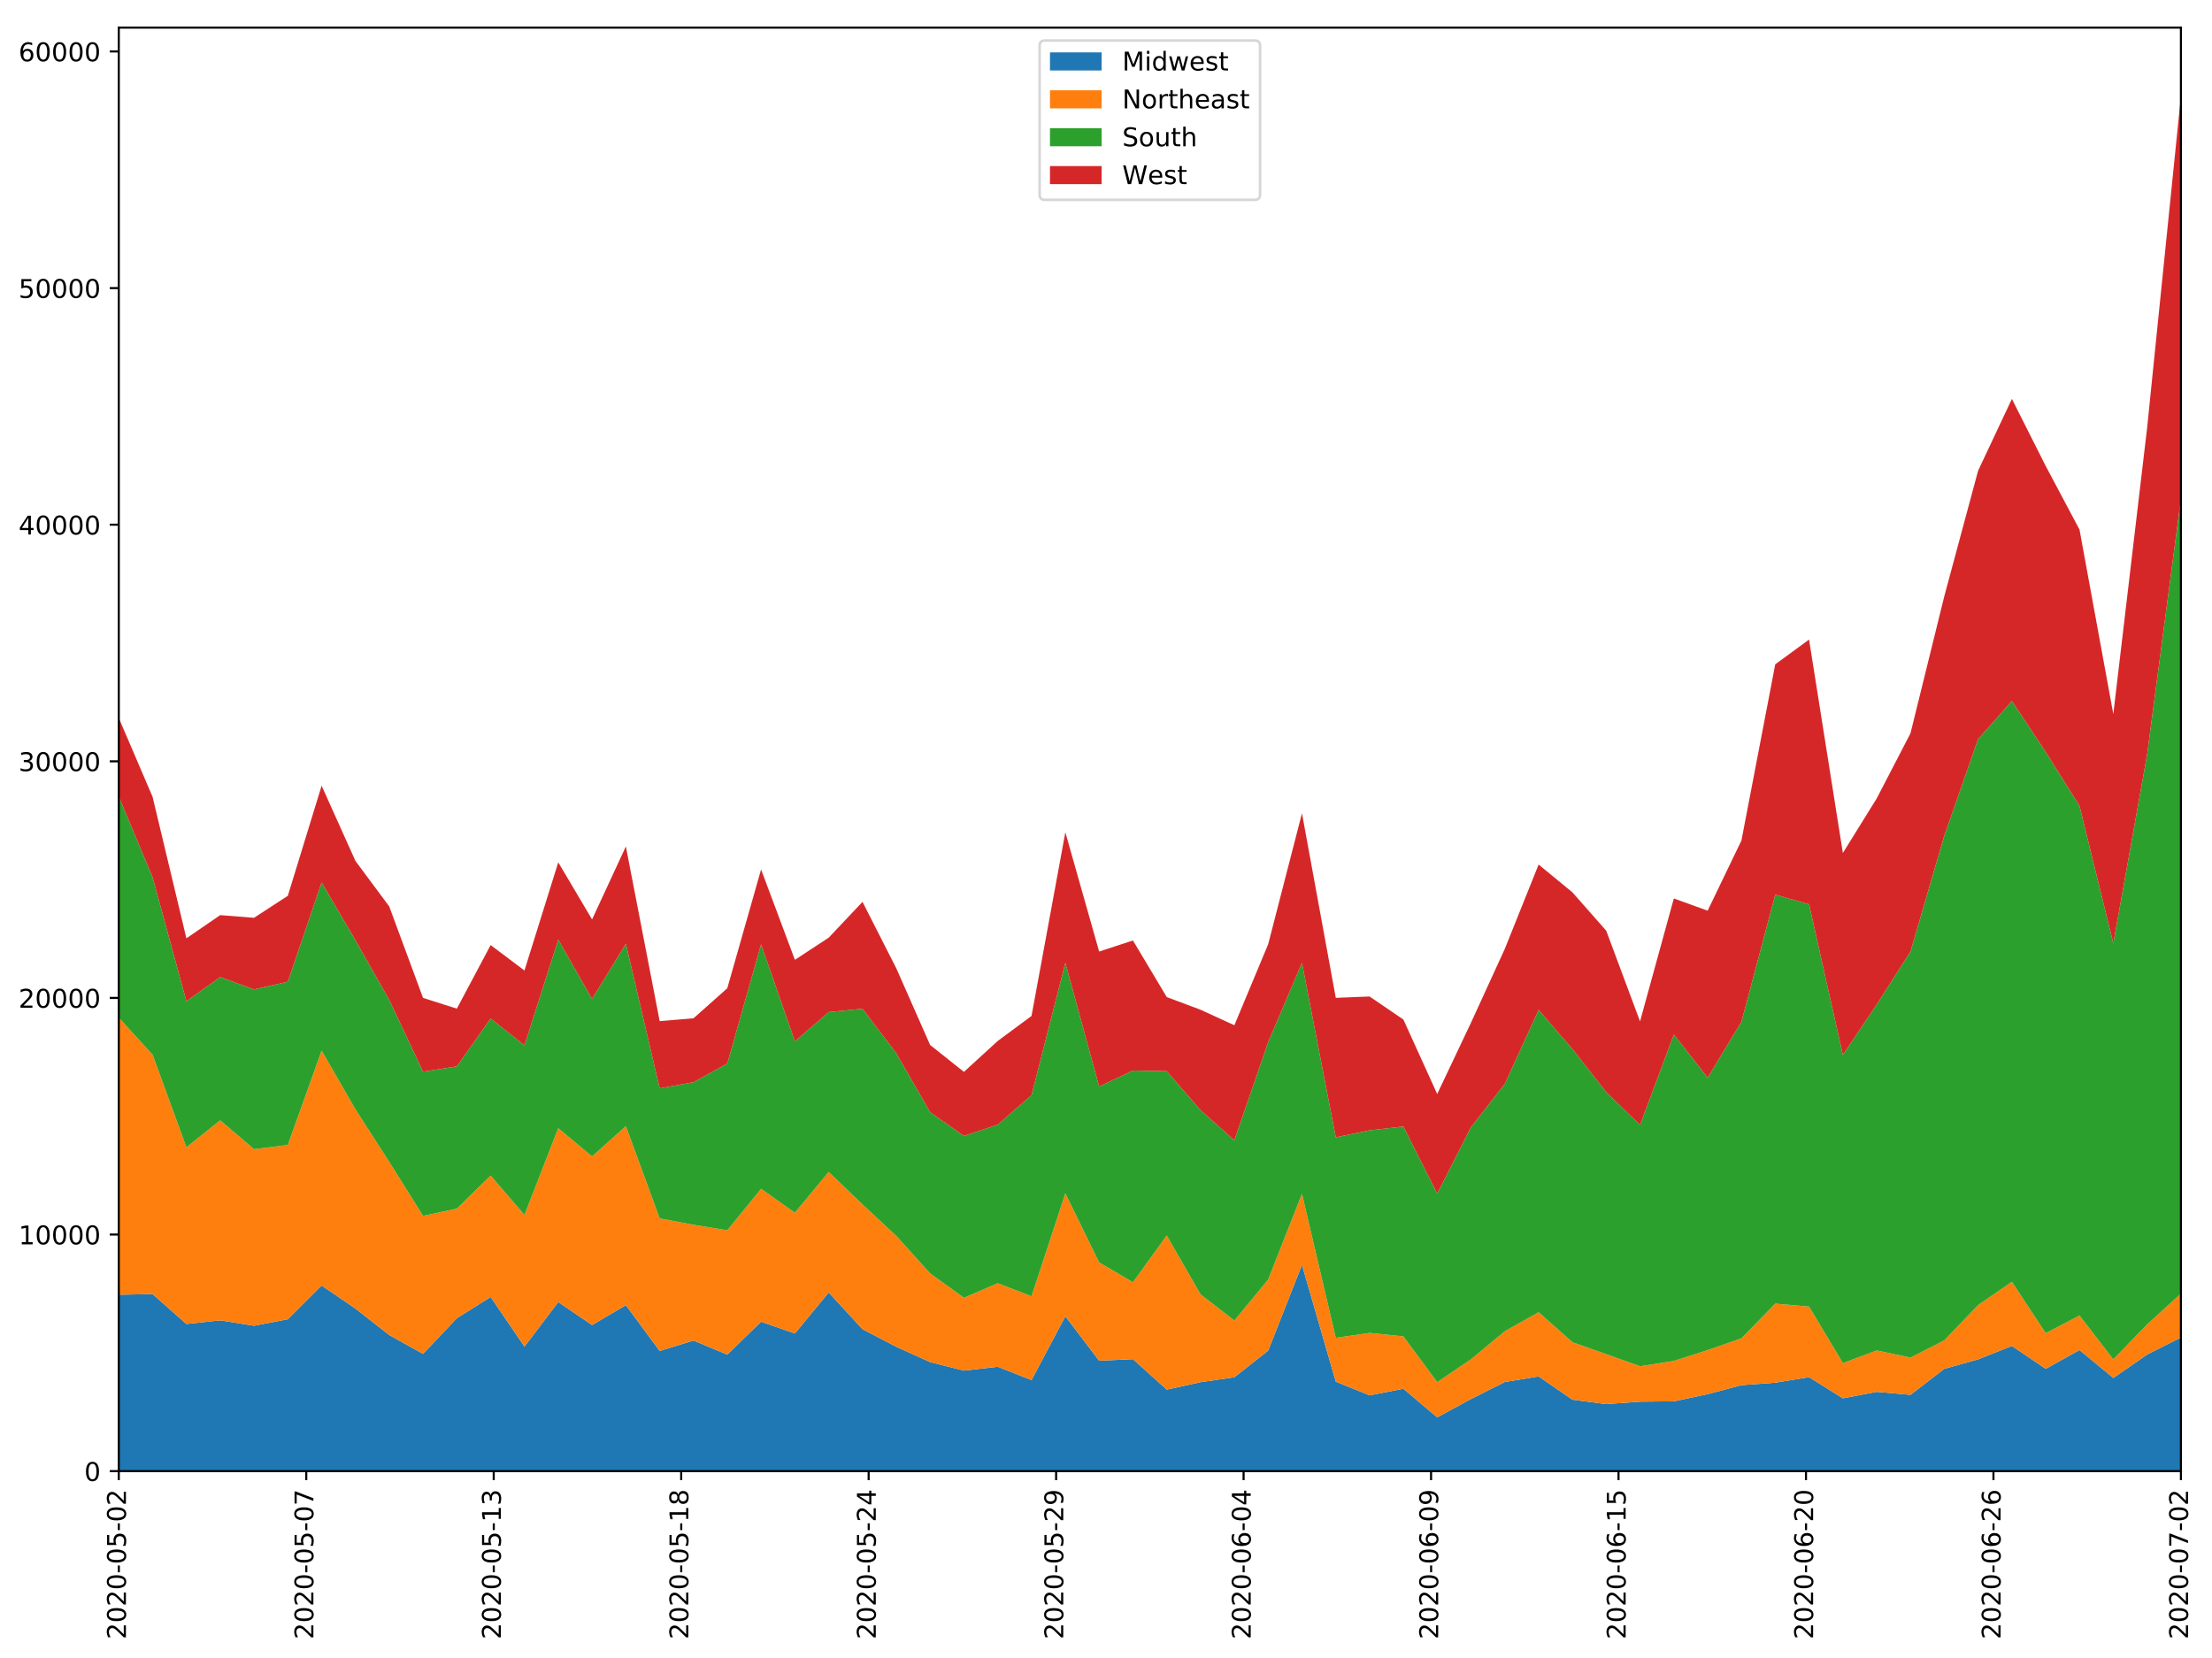 <?xml version="1.0" encoding="utf-8" standalone="no"?>
<!DOCTYPE svg PUBLIC "-//W3C//DTD SVG 1.1//EN"
  "http://www.w3.org/Graphics/SVG/1.1/DTD/svg11.dtd">
<!-- Created with matplotlib (http://matplotlib.org/) -->
<svg height="642.206pt" version="1.1" viewBox="0 0 856.822 642.206" width="856.822pt" xmlns="http://www.w3.org/2000/svg" xmlns:xlink="http://www.w3.org/1999/xlink">
 <defs>
  <style type="text/css">
*{stroke-linecap:butt;stroke-linejoin:round;}
  </style>
 </defs>
 <g id="figure_1">
  <g id="patch_1">
   <path d="M 0 642.206 
L 856.822 642.206 
L 856.822 0 
L 0 0 
z
" style="fill:#ffffff;"/>
  </g>
  <g id="axes_1">
   <g id="patch_2">
    <path d="M 46.013 569.89 
L 844.783 569.89 
L 844.783 10.7 
L 46.013 10.7 
z
" style="fill:#ffffff;"/>
   </g>
   <g id="PolyCollection_1">
    <path clip-path="url(#pf407823d51)" d="M 46.013 501.545 
L 46.013 569.89 
L 59.107 569.89 
L 72.202 569.89 
L 85.296 569.89 
L 98.391 569.89 
L 111.485 569.89 
L 124.58 569.89 
L 137.675 569.89 
L 150.769 569.89 
L 163.864 569.89 
L 176.958 569.89 
L 190.053 569.89 
L 203.148 569.89 
L 216.242 569.89 
L 229.337 569.89 
L 242.431 569.89 
L 255.526 569.89 
L 268.621 569.89 
L 281.715 569.89 
L 294.81 569.89 
L 307.904 569.89 
L 320.999 569.89 
L 334.093 569.89 
L 347.188 569.89 
L 360.283 569.89 
L 373.377 569.89 
L 386.472 569.89 
L 399.566 569.89 
L 412.661 569.89 
L 425.756 569.89 
L 438.85 569.89 
L 451.945 569.89 
L 465.039 569.89 
L 478.134 569.89 
L 491.229 569.89 
L 504.323 569.89 
L 517.418 569.89 
L 530.512 569.89 
L 543.607 569.89 
L 556.702 569.89 
L 569.796 569.89 
L 582.891 569.89 
L 595.985 569.89 
L 609.08 569.89 
L 622.174 569.89 
L 635.269 569.89 
L 648.364 569.89 
L 661.458 569.89 
L 674.553 569.89 
L 687.647 569.89 
L 700.742 569.89 
L 713.837 569.89 
L 726.931 569.89 
L 740.026 569.89 
L 753.12 569.89 
L 766.215 569.89 
L 779.31 569.89 
L 792.404 569.89 
L 805.499 569.89 
L 818.593 569.89 
L 831.688 569.89 
L 844.783 569.89 
L 844.783 518.111 
L 844.783 518.111 
L 831.688 524.727 
L 818.593 533.799 
L 805.499 522.969 
L 792.404 530.245 
L 779.31 521.385 
L 766.215 526.579 
L 753.12 530.259 
L 740.026 540.325 
L 726.931 539.174 
L 713.837 541.678 
L 700.742 533.479 
L 687.647 535.621 
L 674.553 536.576 
L 661.458 540.066 
L 648.364 542.847 
L 635.269 542.966 
L 622.174 543.913 
L 609.08 542.206 
L 595.985 533.197 
L 582.891 535.354 
L 569.796 541.933 
L 556.702 549.053 
L 543.607 537.976 
L 530.512 540.526 
L 517.418 535.212 
L 504.323 489.961 
L 491.229 523.198 
L 478.134 533.515 
L 465.039 535.426 
L 451.945 538.306 
L 438.85 526.497 
L 425.756 527.123 
L 412.661 509.894 
L 399.566 534.605 
L 386.472 529.442 
L 373.377 530.948 
L 360.283 527.648 
L 347.188 521.716 
L 334.093 514.904 
L 320.999 500.679 
L 307.904 516.565 
L 294.81 512 
L 281.715 524.742 
L 268.621 519.286 
L 255.526 523.327 
L 242.431 505.582 
L 229.337 513.29 
L 216.242 504.399 
L 203.148 521.645 
L 190.053 502.416 
L 176.958 510.643 
L 163.864 524.464 
L 150.769 517.154 
L 137.675 506.916 
L 124.58 497.987 
L 111.485 511.043 
L 98.391 513.56 
L 85.296 511.466 
L 72.202 512.892 
L 59.107 501.307 
L 46.013 501.545 
z
" style="fill:#1f77b4;"/>
   </g>
   <g id="PolyCollection_2">
    <path clip-path="url(#pf407823d51)" d="M 46.013 394.221 
L 46.013 501.545 
L 59.107 501.307 
L 72.202 512.892 
L 85.296 511.466 
L 98.391 513.56 
L 111.485 511.043 
L 124.58 497.987 
L 137.675 506.916 
L 150.769 517.154 
L 163.864 524.464 
L 176.958 510.643 
L 190.053 502.416 
L 203.148 521.645 
L 216.242 504.399 
L 229.337 513.29 
L 242.431 505.582 
L 255.526 523.327 
L 268.621 519.286 
L 281.715 524.742 
L 294.81 512 
L 307.904 516.565 
L 320.999 500.679 
L 334.093 514.904 
L 347.188 521.716 
L 360.283 527.648 
L 373.377 530.948 
L 386.472 529.442 
L 399.566 534.605 
L 412.661 509.894 
L 425.756 527.123 
L 438.85 526.497 
L 451.945 538.306 
L 465.039 535.426 
L 478.134 533.515 
L 491.229 523.198 
L 504.323 489.961 
L 517.418 535.212 
L 530.512 540.526 
L 543.607 537.976 
L 556.702 549.053 
L 569.796 541.933 
L 582.891 535.354 
L 595.985 533.197 
L 609.08 542.206 
L 622.174 543.913 
L 635.269 542.966 
L 648.364 542.847 
L 661.458 540.066 
L 674.553 536.576 
L 687.647 535.621 
L 700.742 533.479 
L 713.837 541.678 
L 726.931 539.174 
L 740.026 540.325 
L 753.12 530.259 
L 766.215 526.579 
L 779.31 521.385 
L 792.404 530.245 
L 805.499 522.969 
L 818.593 533.799 
L 831.688 524.727 
L 844.783 518.111 
L 844.783 501.122 
L 844.783 501.122 
L 831.688 513.047 
L 818.593 526.586 
L 805.499 509.595 
L 792.404 516.446 
L 779.31 496.529 
L 766.215 505.57 
L 753.12 519.228 
L 740.026 525.898 
L 726.931 523.132 
L 713.837 528.024 
L 700.742 506.146 
L 687.647 505.004 
L 674.553 518.437 
L 661.458 522.991 
L 648.364 527.202 
L 635.269 529.25 
L 622.174 524.582 
L 609.08 519.946 
L 595.985 508.326 
L 582.891 515.684 
L 569.796 526.565 
L 556.702 535.398 
L 543.607 517.694 
L 530.512 516.342 
L 517.418 518.245 
L 504.323 462.453 
L 491.229 495.665 
L 478.134 511.548 
L 465.039 501.407 
L 451.945 478.601 
L 438.85 496.713 
L 425.756 489.046 
L 412.661 462.285 
L 399.566 502.14 
L 386.472 497.103 
L 373.377 502.73 
L 360.283 493.28 
L 347.188 478.775 
L 334.093 466.573 
L 320.999 453.979 
L 307.904 469.776 
L 294.81 460.524 
L 281.715 476.59 
L 268.621 474.453 
L 255.526 471.982 
L 242.431 436.243 
L 229.337 447.972 
L 216.242 437.052 
L 203.148 470.629 
L 190.053 455.401 
L 176.958 468.198 
L 163.864 471.004 
L 150.769 450.083 
L 137.675 429.724 
L 124.58 406.987 
L 111.485 443.536 
L 98.391 445.164 
L 85.296 433.988 
L 72.202 444.441 
L 59.107 408.583 
L 46.013 394.221 
z
" style="fill:#ff7f0e;"/>
   </g>
   <g id="PolyCollection_3">
    <path clip-path="url(#pf407823d51)" d="M 46.013 308.582 
L 46.013 394.221 
L 59.107 408.583 
L 72.202 444.441 
L 85.296 433.988 
L 98.391 445.164 
L 111.485 443.536 
L 124.58 406.987 
L 137.675 429.724 
L 150.769 450.083 
L 163.864 471.004 
L 176.958 468.198 
L 190.053 455.401 
L 203.148 470.629 
L 216.242 437.052 
L 229.337 447.972 
L 242.431 436.243 
L 255.526 471.982 
L 268.621 474.453 
L 281.715 476.59 
L 294.81 460.524 
L 307.904 469.776 
L 320.999 453.979 
L 334.093 466.573 
L 347.188 478.775 
L 360.283 493.28 
L 373.377 502.73 
L 386.472 497.103 
L 399.566 502.14 
L 412.661 462.285 
L 425.756 489.046 
L 438.85 496.713 
L 451.945 478.601 
L 465.039 501.407 
L 478.134 511.548 
L 491.229 495.665 
L 504.323 462.453 
L 517.418 518.245 
L 530.512 516.342 
L 543.607 517.694 
L 556.702 535.398 
L 569.796 526.565 
L 582.891 515.684 
L 595.985 508.326 
L 609.08 519.946 
L 622.174 524.582 
L 635.269 529.25 
L 648.364 527.202 
L 661.458 522.991 
L 674.553 518.437 
L 687.647 505.004 
L 700.742 506.146 
L 713.837 528.024 
L 726.931 523.132 
L 740.026 525.898 
L 753.12 519.228 
L 766.215 505.57 
L 779.31 496.529 
L 792.404 516.446 
L 805.499 509.595 
L 818.593 526.586 
L 831.688 513.047 
L 844.783 501.122 
L 844.783 193.25 
L 844.783 193.25 
L 831.688 292.283 
L 818.593 365.431 
L 805.499 312.174 
L 792.404 291.292 
L 779.31 271.546 
L 766.215 286.327 
L 753.12 323.712 
L 740.026 368.627 
L 726.931 389.138 
L 713.837 408.655 
L 700.742 350.29 
L 687.647 346.553 
L 674.553 395.803 
L 661.458 417.482 
L 648.364 400.726 
L 635.269 435.798 
L 622.174 423.068 
L 609.08 406.377 
L 595.985 391.222 
L 582.891 419.867 
L 569.796 436.621 
L 556.702 462.376 
L 543.607 436.37 
L 530.512 437.863 
L 517.418 440.567 
L 504.323 372.992 
L 491.229 403.683 
L 478.134 441.724 
L 465.039 430.072 
L 451.945 414.937 
L 438.85 414.712 
L 425.756 420.901 
L 412.661 372.952 
L 399.566 424.238 
L 386.472 435.661 
L 373.377 440.032 
L 360.283 430.838 
L 347.188 408.031 
L 334.093 390.769 
L 320.999 392.048 
L 307.904 403.415 
L 294.81 365.788 
L 281.715 411.994 
L 268.621 419.213 
L 255.526 421.597 
L 242.431 365.59 
L 229.337 386.989 
L 216.242 363.994 
L 203.148 404.957 
L 190.053 394.538 
L 176.958 413.089 
L 163.864 415.152 
L 150.769 387.326 
L 137.675 364.238 
L 124.58 341.83 
L 111.485 380.314 
L 98.391 383.263 
L 85.296 378.506 
L 72.202 387.851 
L 59.107 339.838 
L 46.013 308.582 
z
" style="fill:#2ca02c;"/>
   </g>
   <g id="PolyCollection_4">
    <path clip-path="url(#pf407823d51)" d="M 46.013 278.127 
L 46.013 308.582 
L 59.107 339.838 
L 72.202 387.851 
L 85.296 378.506 
L 98.391 383.263 
L 111.485 380.314 
L 124.58 341.83 
L 137.675 364.238 
L 150.769 387.326 
L 163.864 415.152 
L 176.958 413.089 
L 190.053 394.538 
L 203.148 404.957 
L 216.242 363.994 
L 229.337 386.989 
L 242.431 365.59 
L 255.526 421.597 
L 268.621 419.213 
L 281.715 411.994 
L 294.81 365.788 
L 307.904 403.415 
L 320.999 392.048 
L 334.093 390.769 
L 347.188 408.031 
L 360.283 430.838 
L 373.377 440.032 
L 386.472 435.661 
L 399.566 424.238 
L 412.661 372.952 
L 425.756 420.901 
L 438.85 414.712 
L 451.945 414.937 
L 465.039 430.072 
L 478.134 441.724 
L 491.229 403.683 
L 504.323 372.992 
L 517.418 440.567 
L 530.512 437.863 
L 543.607 436.37 
L 556.702 462.376 
L 569.796 436.621 
L 582.891 419.867 
L 595.985 391.222 
L 609.08 406.377 
L 622.174 423.068 
L 635.269 435.798 
L 648.364 400.726 
L 661.458 417.482 
L 674.553 395.803 
L 687.647 346.553 
L 700.742 350.29 
L 713.837 408.655 
L 726.931 389.138 
L 740.026 368.627 
L 753.12 323.712 
L 766.215 286.327 
L 779.31 271.546 
L 792.404 291.292 
L 805.499 312.174 
L 818.593 365.431 
L 831.688 292.283 
L 844.783 193.25 
L 844.783 37.328 
L 844.783 37.328 
L 831.688 165.785 
L 818.593 276.613 
L 805.499 205.144 
L 792.404 180.51 
L 779.31 154.523 
L 766.215 182.36 
L 753.12 230.988 
L 740.026 284.077 
L 726.931 309.327 
L 713.837 330.43 
L 700.742 247.752 
L 687.647 257.341 
L 674.553 325.584 
L 661.458 352.776 
L 648.364 348.041 
L 635.269 395.651 
L 622.174 360.53 
L 609.08 345.667 
L 595.985 334.905 
L 582.891 367.564 
L 569.796 396.158 
L 556.702 423.791 
L 543.607 394.949 
L 530.512 386.018 
L 517.418 386.539 
L 504.323 315.04 
L 491.229 365.781 
L 478.134 397.158 
L 465.039 391.153 
L 451.945 386.24 
L 438.85 364.319 
L 425.756 368.608 
L 412.661 322.412 
L 399.566 393.552 
L 386.472 403.247 
L 373.377 415.224 
L 360.283 404.796 
L 347.188 375.113 
L 334.093 349.367 
L 320.999 363.231 
L 307.904 371.813 
L 294.81 336.803 
L 281.715 382.825 
L 268.621 394.471 
L 255.526 395.555 
L 242.431 327.899 
L 229.337 356.161 
L 216.242 334.048 
L 203.148 375.955 
L 190.053 366.1 
L 176.958 390.735 
L 163.864 386.554 
L 150.769 351.139 
L 137.675 333.492 
L 124.58 304.36 
L 111.485 347.021 
L 98.391 355.537 
L 85.296 354.5 
L 72.202 363.483 
L 59.107 308.692 
L 46.013 278.127 
z
" style="fill:#d62728;"/>
   </g>
   <g id="matplotlib.axis_1">
    <g id="xtick_1">
     <g id="line2d_1">
      <defs>
       <path d="M 0 0 
L 0 3.5 
" id="m088a4a222f" style="stroke:#000000;stroke-width:0.8;"/>
      </defs>
      <g>
       <use style="stroke:#000000;stroke-width:0.8;" x="46.013" xlink:href="#m088a4a222f" y="569.89"/>
      </g>
     </g>
     <g id="text_1">
      <!-- 2020-05-02 -->
      <defs>
       <path d="M 19.188 8.297 
L 53.609 8.297 
L 53.609 0 
L 7.328 0 
L 7.328 8.297 
Q 12.938 14.109 22.625 23.891 
Q 32.328 33.688 34.812 36.531 
Q 39.547 41.844 41.422 45.531 
Q 43.312 49.219 43.312 52.781 
Q 43.312 58.594 39.234 62.25 
Q 35.156 65.922 28.609 65.922 
Q 23.969 65.922 18.812 64.312 
Q 13.672 62.703 7.812 59.422 
L 7.812 69.391 
Q 13.766 71.781 18.938 73 
Q 24.125 74.219 28.422 74.219 
Q 39.75 74.219 46.484 68.547 
Q 53.219 62.891 53.219 53.422 
Q 53.219 48.922 51.531 44.891 
Q 49.859 40.875 45.406 35.406 
Q 44.188 33.984 37.641 27.219 
Q 31.109 20.453 19.188 8.297 
z
" id="DejaVuSans-32"/>
       <path d="M 31.781 66.406 
Q 24.172 66.406 20.328 58.906 
Q 16.5 51.422 16.5 36.375 
Q 16.5 21.391 20.328 13.891 
Q 24.172 6.391 31.781 6.391 
Q 39.453 6.391 43.281 13.891 
Q 47.125 21.391 47.125 36.375 
Q 47.125 51.422 43.281 58.906 
Q 39.453 66.406 31.781 66.406 
z
M 31.781 74.219 
Q 44.047 74.219 50.516 64.516 
Q 56.984 54.828 56.984 36.375 
Q 56.984 17.969 50.516 8.266 
Q 44.047 -1.422 31.781 -1.422 
Q 19.531 -1.422 13.062 8.266 
Q 6.594 17.969 6.594 36.375 
Q 6.594 54.828 13.062 64.516 
Q 19.531 74.219 31.781 74.219 
z
" id="DejaVuSans-30"/>
       <path d="M 4.891 31.391 
L 31.203 31.391 
L 31.203 23.391 
L 4.891 23.391 
z
" id="DejaVuSans-2d"/>
       <path d="M 10.797 72.906 
L 49.516 72.906 
L 49.516 64.594 
L 19.828 64.594 
L 19.828 46.734 
Q 21.969 47.469 24.109 47.828 
Q 26.266 48.188 28.422 48.188 
Q 40.625 48.188 47.75 41.5 
Q 54.891 34.812 54.891 23.391 
Q 54.891 11.625 47.562 5.094 
Q 40.234 -1.422 26.906 -1.422 
Q 22.312 -1.422 17.547 -0.641 
Q 12.797 0.141 7.719 1.703 
L 7.719 11.625 
Q 12.109 9.234 16.797 8.062 
Q 21.484 6.891 26.703 6.891 
Q 35.156 6.891 40.078 11.328 
Q 45.016 15.766 45.016 23.391 
Q 45.016 31 40.078 35.438 
Q 35.156 39.891 26.703 39.891 
Q 22.75 39.891 18.812 39.016 
Q 14.891 38.141 10.797 36.281 
z
" id="DejaVuSans-35"/>
      </defs>
      <g transform="translate(48.772 635.006)rotate(-90)scale(0.1 -0.1)">
       <use xlink:href="#DejaVuSans-32"/>
       <use x="63.623" xlink:href="#DejaVuSans-30"/>
       <use x="127.246" xlink:href="#DejaVuSans-32"/>
       <use x="190.869" xlink:href="#DejaVuSans-30"/>
       <use x="254.492" xlink:href="#DejaVuSans-2d"/>
       <use x="290.576" xlink:href="#DejaVuSans-30"/>
       <use x="354.199" xlink:href="#DejaVuSans-35"/>
       <use x="417.822" xlink:href="#DejaVuSans-2d"/>
       <use x="453.906" xlink:href="#DejaVuSans-30"/>
       <use x="517.529" xlink:href="#DejaVuSans-32"/>
      </g>
     </g>
    </g>
    <g id="xtick_2">
     <g id="line2d_2">
      <g>
       <use style="stroke:#000000;stroke-width:0.8;" x="118.628" xlink:href="#m088a4a222f" y="569.89"/>
      </g>
     </g>
     <g id="text_2">
      <!-- 2020-05-07 -->
      <defs>
       <path d="M 8.203 72.906 
L 55.078 72.906 
L 55.078 68.703 
L 28.609 0 
L 18.312 0 
L 43.219 64.594 
L 8.203 64.594 
z
" id="DejaVuSans-37"/>
      </defs>
      <g transform="translate(121.387 635.006)rotate(-90)scale(0.1 -0.1)">
       <use xlink:href="#DejaVuSans-32"/>
       <use x="63.623" xlink:href="#DejaVuSans-30"/>
       <use x="127.246" xlink:href="#DejaVuSans-32"/>
       <use x="190.869" xlink:href="#DejaVuSans-30"/>
       <use x="254.492" xlink:href="#DejaVuSans-2d"/>
       <use x="290.576" xlink:href="#DejaVuSans-30"/>
       <use x="354.199" xlink:href="#DejaVuSans-35"/>
       <use x="417.822" xlink:href="#DejaVuSans-2d"/>
       <use x="453.906" xlink:href="#DejaVuSans-30"/>
       <use x="517.529" xlink:href="#DejaVuSans-37"/>
      </g>
     </g>
    </g>
    <g id="xtick_3">
     <g id="line2d_3">
      <g>
       <use style="stroke:#000000;stroke-width:0.8;" x="191.243" xlink:href="#m088a4a222f" y="569.89"/>
      </g>
     </g>
     <g id="text_3">
      <!-- 2020-05-13 -->
      <defs>
       <path d="M 12.406 8.297 
L 28.516 8.297 
L 28.516 63.922 
L 10.984 60.406 
L 10.984 69.391 
L 28.422 72.906 
L 38.281 72.906 
L 38.281 8.297 
L 54.391 8.297 
L 54.391 0 
L 12.406 0 
z
" id="DejaVuSans-31"/>
       <path d="M 40.578 39.312 
Q 47.656 37.797 51.625 33 
Q 55.609 28.219 55.609 21.188 
Q 55.609 10.406 48.188 4.484 
Q 40.766 -1.422 27.094 -1.422 
Q 22.516 -1.422 17.656 -0.516 
Q 12.797 0.391 7.625 2.203 
L 7.625 11.719 
Q 11.719 9.328 16.594 8.109 
Q 21.484 6.891 26.812 6.891 
Q 36.078 6.891 40.938 10.547 
Q 45.797 14.203 45.797 21.188 
Q 45.797 27.641 41.281 31.266 
Q 36.766 34.906 28.719 34.906 
L 20.219 34.906 
L 20.219 43.016 
L 29.109 43.016 
Q 36.375 43.016 40.234 45.922 
Q 44.094 48.828 44.094 54.297 
Q 44.094 59.906 40.109 62.906 
Q 36.141 65.922 28.719 65.922 
Q 24.656 65.922 20.016 65.031 
Q 15.375 64.156 9.812 62.312 
L 9.812 71.094 
Q 15.438 72.656 20.344 73.438 
Q 25.25 74.219 29.594 74.219 
Q 40.828 74.219 47.359 69.109 
Q 53.906 64.016 53.906 55.328 
Q 53.906 49.266 50.438 45.094 
Q 46.969 40.922 40.578 39.312 
z
" id="DejaVuSans-33"/>
      </defs>
      <g transform="translate(194.003 635.006)rotate(-90)scale(0.1 -0.1)">
       <use xlink:href="#DejaVuSans-32"/>
       <use x="63.623" xlink:href="#DejaVuSans-30"/>
       <use x="127.246" xlink:href="#DejaVuSans-32"/>
       <use x="190.869" xlink:href="#DejaVuSans-30"/>
       <use x="254.492" xlink:href="#DejaVuSans-2d"/>
       <use x="290.576" xlink:href="#DejaVuSans-30"/>
       <use x="354.199" xlink:href="#DejaVuSans-35"/>
       <use x="417.822" xlink:href="#DejaVuSans-2d"/>
       <use x="453.906" xlink:href="#DejaVuSans-31"/>
       <use x="517.529" xlink:href="#DejaVuSans-33"/>
      </g>
     </g>
    </g>
    <g id="xtick_4">
     <g id="line2d_4">
      <g>
       <use style="stroke:#000000;stroke-width:0.8;" x="263.859" xlink:href="#m088a4a222f" y="569.89"/>
      </g>
     </g>
     <g id="text_4">
      <!-- 2020-05-18 -->
      <defs>
       <path d="M 31.781 34.625 
Q 24.75 34.625 20.719 30.859 
Q 16.703 27.094 16.703 20.516 
Q 16.703 13.922 20.719 10.156 
Q 24.75 6.391 31.781 6.391 
Q 38.812 6.391 42.859 10.172 
Q 46.922 13.969 46.922 20.516 
Q 46.922 27.094 42.891 30.859 
Q 38.875 34.625 31.781 34.625 
z
M 21.922 38.812 
Q 15.578 40.375 12.031 44.719 
Q 8.5 49.078 8.5 55.328 
Q 8.5 64.062 14.719 69.141 
Q 20.953 74.219 31.781 74.219 
Q 42.672 74.219 48.875 69.141 
Q 55.078 64.062 55.078 55.328 
Q 55.078 49.078 51.531 44.719 
Q 48 40.375 41.703 38.812 
Q 48.828 37.156 52.797 32.312 
Q 56.781 27.484 56.781 20.516 
Q 56.781 9.906 50.312 4.234 
Q 43.844 -1.422 31.781 -1.422 
Q 19.734 -1.422 13.25 4.234 
Q 6.781 9.906 6.781 20.516 
Q 6.781 27.484 10.781 32.312 
Q 14.797 37.156 21.922 38.812 
z
M 18.312 54.391 
Q 18.312 48.734 21.844 45.562 
Q 25.391 42.391 31.781 42.391 
Q 38.141 42.391 41.719 45.562 
Q 45.312 48.734 45.312 54.391 
Q 45.312 60.062 41.719 63.234 
Q 38.141 66.406 31.781 66.406 
Q 25.391 66.406 21.844 63.234 
Q 18.312 60.062 18.312 54.391 
z
" id="DejaVuSans-38"/>
      </defs>
      <g transform="translate(266.618 635.006)rotate(-90)scale(0.1 -0.1)">
       <use xlink:href="#DejaVuSans-32"/>
       <use x="63.623" xlink:href="#DejaVuSans-30"/>
       <use x="127.246" xlink:href="#DejaVuSans-32"/>
       <use x="190.869" xlink:href="#DejaVuSans-30"/>
       <use x="254.492" xlink:href="#DejaVuSans-2d"/>
       <use x="290.576" xlink:href="#DejaVuSans-30"/>
       <use x="354.199" xlink:href="#DejaVuSans-35"/>
       <use x="417.822" xlink:href="#DejaVuSans-2d"/>
       <use x="453.906" xlink:href="#DejaVuSans-31"/>
       <use x="517.529" xlink:href="#DejaVuSans-38"/>
      </g>
     </g>
    </g>
    <g id="xtick_5">
     <g id="line2d_5">
      <g>
       <use style="stroke:#000000;stroke-width:0.8;" x="336.474" xlink:href="#m088a4a222f" y="569.89"/>
      </g>
     </g>
     <g id="text_5">
      <!-- 2020-05-24 -->
      <defs>
       <path d="M 37.797 64.312 
L 12.891 25.391 
L 37.797 25.391 
z
M 35.203 72.906 
L 47.609 72.906 
L 47.609 25.391 
L 58.016 25.391 
L 58.016 17.188 
L 47.609 17.188 
L 47.609 0 
L 37.797 0 
L 37.797 17.188 
L 4.891 17.188 
L 4.891 26.703 
z
" id="DejaVuSans-34"/>
      </defs>
      <g transform="translate(339.234 635.006)rotate(-90)scale(0.1 -0.1)">
       <use xlink:href="#DejaVuSans-32"/>
       <use x="63.623" xlink:href="#DejaVuSans-30"/>
       <use x="127.246" xlink:href="#DejaVuSans-32"/>
       <use x="190.869" xlink:href="#DejaVuSans-30"/>
       <use x="254.492" xlink:href="#DejaVuSans-2d"/>
       <use x="290.576" xlink:href="#DejaVuSans-30"/>
       <use x="354.199" xlink:href="#DejaVuSans-35"/>
       <use x="417.822" xlink:href="#DejaVuSans-2d"/>
       <use x="453.906" xlink:href="#DejaVuSans-32"/>
       <use x="517.529" xlink:href="#DejaVuSans-34"/>
      </g>
     </g>
    </g>
    <g id="xtick_6">
     <g id="line2d_6">
      <g>
       <use style="stroke:#000000;stroke-width:0.8;" x="409.09" xlink:href="#m088a4a222f" y="569.89"/>
      </g>
     </g>
     <g id="text_6">
      <!-- 2020-05-29 -->
      <defs>
       <path d="M 10.984 1.516 
L 10.984 10.5 
Q 14.703 8.734 18.5 7.812 
Q 22.312 6.891 25.984 6.891 
Q 35.75 6.891 40.891 13.453 
Q 46.047 20.016 46.781 33.406 
Q 43.953 29.203 39.594 26.953 
Q 35.25 24.703 29.984 24.703 
Q 19.047 24.703 12.672 31.312 
Q 6.297 37.938 6.297 49.422 
Q 6.297 60.641 12.938 67.422 
Q 19.578 74.219 30.609 74.219 
Q 43.266 74.219 49.922 64.516 
Q 56.594 54.828 56.594 36.375 
Q 56.594 19.141 48.406 8.859 
Q 40.234 -1.422 26.422 -1.422 
Q 22.703 -1.422 18.891 -0.688 
Q 15.094 0.047 10.984 1.516 
z
M 30.609 32.422 
Q 37.25 32.422 41.125 36.953 
Q 45.016 41.5 45.016 49.422 
Q 45.016 57.281 41.125 61.844 
Q 37.25 66.406 30.609 66.406 
Q 23.969 66.406 20.094 61.844 
Q 16.219 57.281 16.219 49.422 
Q 16.219 41.5 20.094 36.953 
Q 23.969 32.422 30.609 32.422 
z
" id="DejaVuSans-39"/>
      </defs>
      <g transform="translate(411.849 635.006)rotate(-90)scale(0.1 -0.1)">
       <use xlink:href="#DejaVuSans-32"/>
       <use x="63.623" xlink:href="#DejaVuSans-30"/>
       <use x="127.246" xlink:href="#DejaVuSans-32"/>
       <use x="190.869" xlink:href="#DejaVuSans-30"/>
       <use x="254.492" xlink:href="#DejaVuSans-2d"/>
       <use x="290.576" xlink:href="#DejaVuSans-30"/>
       <use x="354.199" xlink:href="#DejaVuSans-35"/>
       <use x="417.822" xlink:href="#DejaVuSans-2d"/>
       <use x="453.906" xlink:href="#DejaVuSans-32"/>
       <use x="517.529" xlink:href="#DejaVuSans-39"/>
      </g>
     </g>
    </g>
    <g id="xtick_7">
     <g id="line2d_7">
      <g>
       <use style="stroke:#000000;stroke-width:0.8;" x="481.705" xlink:href="#m088a4a222f" y="569.89"/>
      </g>
     </g>
     <g id="text_7">
      <!-- 2020-06-04 -->
      <defs>
       <path d="M 33.016 40.375 
Q 26.375 40.375 22.484 35.828 
Q 18.609 31.297 18.609 23.391 
Q 18.609 15.531 22.484 10.953 
Q 26.375 6.391 33.016 6.391 
Q 39.656 6.391 43.531 10.953 
Q 47.406 15.531 47.406 23.391 
Q 47.406 31.297 43.531 35.828 
Q 39.656 40.375 33.016 40.375 
z
M 52.594 71.297 
L 52.594 62.312 
Q 48.875 64.062 45.094 64.984 
Q 41.312 65.922 37.594 65.922 
Q 27.828 65.922 22.672 59.328 
Q 17.531 52.734 16.797 39.406 
Q 19.672 43.656 24.016 45.922 
Q 28.375 48.188 33.594 48.188 
Q 44.578 48.188 50.953 41.516 
Q 57.328 34.859 57.328 23.391 
Q 57.328 12.156 50.688 5.359 
Q 44.047 -1.422 33.016 -1.422 
Q 20.359 -1.422 13.672 8.266 
Q 6.984 17.969 6.984 36.375 
Q 6.984 53.656 15.188 63.938 
Q 23.391 74.219 37.203 74.219 
Q 40.922 74.219 44.703 73.484 
Q 48.484 72.75 52.594 71.297 
z
" id="DejaVuSans-36"/>
      </defs>
      <g transform="translate(484.465 635.006)rotate(-90)scale(0.1 -0.1)">
       <use xlink:href="#DejaVuSans-32"/>
       <use x="63.623" xlink:href="#DejaVuSans-30"/>
       <use x="127.246" xlink:href="#DejaVuSans-32"/>
       <use x="190.869" xlink:href="#DejaVuSans-30"/>
       <use x="254.492" xlink:href="#DejaVuSans-2d"/>
       <use x="290.576" xlink:href="#DejaVuSans-30"/>
       <use x="354.199" xlink:href="#DejaVuSans-36"/>
       <use x="417.822" xlink:href="#DejaVuSans-2d"/>
       <use x="453.906" xlink:href="#DejaVuSans-30"/>
       <use x="517.529" xlink:href="#DejaVuSans-34"/>
      </g>
     </g>
    </g>
    <g id="xtick_8">
     <g id="line2d_8">
      <g>
       <use style="stroke:#000000;stroke-width:0.8;" x="554.321" xlink:href="#m088a4a222f" y="569.89"/>
      </g>
     </g>
     <g id="text_8">
      <!-- 2020-06-09 -->
      <g transform="translate(557.08 635.006)rotate(-90)scale(0.1 -0.1)">
       <use xlink:href="#DejaVuSans-32"/>
       <use x="63.623" xlink:href="#DejaVuSans-30"/>
       <use x="127.246" xlink:href="#DejaVuSans-32"/>
       <use x="190.869" xlink:href="#DejaVuSans-30"/>
       <use x="254.492" xlink:href="#DejaVuSans-2d"/>
       <use x="290.576" xlink:href="#DejaVuSans-30"/>
       <use x="354.199" xlink:href="#DejaVuSans-36"/>
       <use x="417.822" xlink:href="#DejaVuSans-2d"/>
       <use x="453.906" xlink:href="#DejaVuSans-30"/>
       <use x="517.529" xlink:href="#DejaVuSans-39"/>
      </g>
     </g>
    </g>
    <g id="xtick_9">
     <g id="line2d_9">
      <g>
       <use style="stroke:#000000;stroke-width:0.8;" x="626.936" xlink:href="#m088a4a222f" y="569.89"/>
      </g>
     </g>
     <g id="text_9">
      <!-- 2020-06-15 -->
      <g transform="translate(629.696 635.006)rotate(-90)scale(0.1 -0.1)">
       <use xlink:href="#DejaVuSans-32"/>
       <use x="63.623" xlink:href="#DejaVuSans-30"/>
       <use x="127.246" xlink:href="#DejaVuSans-32"/>
       <use x="190.869" xlink:href="#DejaVuSans-30"/>
       <use x="254.492" xlink:href="#DejaVuSans-2d"/>
       <use x="290.576" xlink:href="#DejaVuSans-30"/>
       <use x="354.199" xlink:href="#DejaVuSans-36"/>
       <use x="417.822" xlink:href="#DejaVuSans-2d"/>
       <use x="453.906" xlink:href="#DejaVuSans-31"/>
       <use x="517.529" xlink:href="#DejaVuSans-35"/>
      </g>
     </g>
    </g>
    <g id="xtick_10">
     <g id="line2d_10">
      <g>
       <use style="stroke:#000000;stroke-width:0.8;" x="699.552" xlink:href="#m088a4a222f" y="569.89"/>
      </g>
     </g>
     <g id="text_10">
      <!-- 2020-06-20 -->
      <g transform="translate(702.311 635.006)rotate(-90)scale(0.1 -0.1)">
       <use xlink:href="#DejaVuSans-32"/>
       <use x="63.623" xlink:href="#DejaVuSans-30"/>
       <use x="127.246" xlink:href="#DejaVuSans-32"/>
       <use x="190.869" xlink:href="#DejaVuSans-30"/>
       <use x="254.492" xlink:href="#DejaVuSans-2d"/>
       <use x="290.576" xlink:href="#DejaVuSans-30"/>
       <use x="354.199" xlink:href="#DejaVuSans-36"/>
       <use x="417.822" xlink:href="#DejaVuSans-2d"/>
       <use x="453.906" xlink:href="#DejaVuSans-32"/>
       <use x="517.529" xlink:href="#DejaVuSans-30"/>
      </g>
     </g>
    </g>
    <g id="xtick_11">
     <g id="line2d_11">
      <g>
       <use style="stroke:#000000;stroke-width:0.8;" x="772.167" xlink:href="#m088a4a222f" y="569.89"/>
      </g>
     </g>
     <g id="text_11">
      <!-- 2020-06-26 -->
      <g transform="translate(774.926 635.006)rotate(-90)scale(0.1 -0.1)">
       <use xlink:href="#DejaVuSans-32"/>
       <use x="63.623" xlink:href="#DejaVuSans-30"/>
       <use x="127.246" xlink:href="#DejaVuSans-32"/>
       <use x="190.869" xlink:href="#DejaVuSans-30"/>
       <use x="254.492" xlink:href="#DejaVuSans-2d"/>
       <use x="290.576" xlink:href="#DejaVuSans-30"/>
       <use x="354.199" xlink:href="#DejaVuSans-36"/>
       <use x="417.822" xlink:href="#DejaVuSans-2d"/>
       <use x="453.906" xlink:href="#DejaVuSans-32"/>
       <use x="517.529" xlink:href="#DejaVuSans-36"/>
      </g>
     </g>
    </g>
    <g id="xtick_12">
     <g id="line2d_12">
      <g>
       <use style="stroke:#000000;stroke-width:0.8;" x="844.783" xlink:href="#m088a4a222f" y="569.89"/>
      </g>
     </g>
     <g id="text_12">
      <!-- 2020-07-02 -->
      <g transform="translate(847.542 635.006)rotate(-90)scale(0.1 -0.1)">
       <use xlink:href="#DejaVuSans-32"/>
       <use x="63.623" xlink:href="#DejaVuSans-30"/>
       <use x="127.246" xlink:href="#DejaVuSans-32"/>
       <use x="190.869" xlink:href="#DejaVuSans-30"/>
       <use x="254.492" xlink:href="#DejaVuSans-2d"/>
       <use x="290.576" xlink:href="#DejaVuSans-30"/>
       <use x="354.199" xlink:href="#DejaVuSans-37"/>
       <use x="417.822" xlink:href="#DejaVuSans-2d"/>
       <use x="453.906" xlink:href="#DejaVuSans-30"/>
       <use x="517.529" xlink:href="#DejaVuSans-32"/>
      </g>
     </g>
    </g>
   </g>
   <g id="matplotlib.axis_2">
    <g id="ytick_1">
     <g id="line2d_13">
      <defs>
       <path d="M 0 0 
L -3.5 0 
" id="m39f9e0a709" style="stroke:#000000;stroke-width:0.8;"/>
      </defs>
      <g>
       <use style="stroke:#000000;stroke-width:0.8;" x="46.013" xlink:href="#m39f9e0a709" y="569.89"/>
      </g>
     </g>
     <g id="text_13">
      <!-- 0 -->
      <g transform="translate(32.65 573.689)scale(0.1 -0.1)">
       <use xlink:href="#DejaVuSans-30"/>
      </g>
     </g>
    </g>
    <g id="ytick_2">
     <g id="line2d_14">
      <g>
       <use style="stroke:#000000;stroke-width:0.8;" x="46.013" xlink:href="#m39f9e0a709" y="478.232"/>
      </g>
     </g>
     <g id="text_14">
      <!-- 10000 -->
      <g transform="translate(7.2 482.032)scale(0.1 -0.1)">
       <use xlink:href="#DejaVuSans-31"/>
       <use x="63.623" xlink:href="#DejaVuSans-30"/>
       <use x="127.246" xlink:href="#DejaVuSans-30"/>
       <use x="190.869" xlink:href="#DejaVuSans-30"/>
       <use x="254.492" xlink:href="#DejaVuSans-30"/>
      </g>
     </g>
    </g>
    <g id="ytick_3">
     <g id="line2d_15">
      <g>
       <use style="stroke:#000000;stroke-width:0.8;" x="46.013" xlink:href="#m39f9e0a709" y="386.575"/>
      </g>
     </g>
     <g id="text_15">
      <!-- 20000 -->
      <g transform="translate(7.2 390.374)scale(0.1 -0.1)">
       <use xlink:href="#DejaVuSans-32"/>
       <use x="63.623" xlink:href="#DejaVuSans-30"/>
       <use x="127.246" xlink:href="#DejaVuSans-30"/>
       <use x="190.869" xlink:href="#DejaVuSans-30"/>
       <use x="254.492" xlink:href="#DejaVuSans-30"/>
      </g>
     </g>
    </g>
    <g id="ytick_4">
     <g id="line2d_16">
      <g>
       <use style="stroke:#000000;stroke-width:0.8;" x="46.013" xlink:href="#m39f9e0a709" y="294.917"/>
      </g>
     </g>
     <g id="text_16">
      <!-- 30000 -->
      <g transform="translate(7.2 298.716)scale(0.1 -0.1)">
       <use xlink:href="#DejaVuSans-33"/>
       <use x="63.623" xlink:href="#DejaVuSans-30"/>
       <use x="127.246" xlink:href="#DejaVuSans-30"/>
       <use x="190.869" xlink:href="#DejaVuSans-30"/>
       <use x="254.492" xlink:href="#DejaVuSans-30"/>
      </g>
     </g>
    </g>
    <g id="ytick_5">
     <g id="line2d_17">
      <g>
       <use style="stroke:#000000;stroke-width:0.8;" x="46.013" xlink:href="#m39f9e0a709" y="203.259"/>
      </g>
     </g>
     <g id="text_17">
      <!-- 40000 -->
      <g transform="translate(7.2 207.059)scale(0.1 -0.1)">
       <use xlink:href="#DejaVuSans-34"/>
       <use x="63.623" xlink:href="#DejaVuSans-30"/>
       <use x="127.246" xlink:href="#DejaVuSans-30"/>
       <use x="190.869" xlink:href="#DejaVuSans-30"/>
       <use x="254.492" xlink:href="#DejaVuSans-30"/>
      </g>
     </g>
    </g>
    <g id="ytick_6">
     <g id="line2d_18">
      <g>
       <use style="stroke:#000000;stroke-width:0.8;" x="46.013" xlink:href="#m39f9e0a709" y="111.602"/>
      </g>
     </g>
     <g id="text_18">
      <!-- 50000 -->
      <g transform="translate(7.2 115.401)scale(0.1 -0.1)">
       <use xlink:href="#DejaVuSans-35"/>
       <use x="63.623" xlink:href="#DejaVuSans-30"/>
       <use x="127.246" xlink:href="#DejaVuSans-30"/>
       <use x="190.869" xlink:href="#DejaVuSans-30"/>
       <use x="254.492" xlink:href="#DejaVuSans-30"/>
      </g>
     </g>
    </g>
    <g id="ytick_7">
     <g id="line2d_19">
      <g>
       <use style="stroke:#000000;stroke-width:0.8;" x="46.013" xlink:href="#m39f9e0a709" y="19.944"/>
      </g>
     </g>
     <g id="text_19">
      <!-- 60000 -->
      <g transform="translate(7.2 23.743)scale(0.1 -0.1)">
       <use xlink:href="#DejaVuSans-36"/>
       <use x="63.623" xlink:href="#DejaVuSans-30"/>
       <use x="127.246" xlink:href="#DejaVuSans-30"/>
       <use x="190.869" xlink:href="#DejaVuSans-30"/>
       <use x="254.492" xlink:href="#DejaVuSans-30"/>
      </g>
     </g>
    </g>
   </g>
   <g id="patch_3">
    <path d="M 46.013 569.89 
L 46.013 10.7 
" style="fill:none;stroke:#000000;stroke-linecap:square;stroke-linejoin:miter;stroke-width:0.8;"/>
   </g>
   <g id="patch_4">
    <path d="M 844.783 569.89 
L 844.783 10.7 
" style="fill:none;stroke:#000000;stroke-linecap:square;stroke-linejoin:miter;stroke-width:0.8;"/>
   </g>
   <g id="patch_5">
    <path d="M 46.013 569.89 
L 844.783 569.89 
" style="fill:none;stroke:#000000;stroke-linecap:square;stroke-linejoin:miter;stroke-width:0.8;"/>
   </g>
   <g id="patch_6">
    <path d="M 46.013 10.7 
L 844.783 10.7 
" style="fill:none;stroke:#000000;stroke-linecap:square;stroke-linejoin:miter;stroke-width:0.8;"/>
   </g>
   <g id="legend_1">
    <g id="patch_7">
     <path d="M 404.708 77.412 
L 486.087 77.412 
Q 488.087 77.412 488.087 75.412 
L 488.087 17.7 
Q 488.087 15.7 486.087 15.7 
L 404.708 15.7 
Q 402.708 15.7 402.708 17.7 
L 402.708 75.412 
Q 402.708 77.412 404.708 77.412 
z
" style="fill:#ffffff;opacity:0.8;stroke:#cccccc;stroke-linejoin:miter;"/>
    </g>
    <g id="patch_8">
     <path d="M 406.708 27.298 
L 426.708 27.298 
L 426.708 20.298 
L 406.708 20.298 
z
" style="fill:#1f77b4;"/>
    </g>
    <g id="text_20">
     <!-- Midwest -->
     <defs>
      <path d="M 9.812 72.906 
L 24.516 72.906 
L 43.109 23.297 
L 61.812 72.906 
L 76.516 72.906 
L 76.516 0 
L 66.891 0 
L 66.891 64.016 
L 48.094 14.016 
L 38.188 14.016 
L 19.391 64.016 
L 19.391 0 
L 9.812 0 
z
" id="DejaVuSans-4d"/>
      <path d="M 9.422 54.688 
L 18.406 54.688 
L 18.406 0 
L 9.422 0 
z
M 9.422 75.984 
L 18.406 75.984 
L 18.406 64.594 
L 9.422 64.594 
z
" id="DejaVuSans-69"/>
      <path d="M 45.406 46.391 
L 45.406 75.984 
L 54.391 75.984 
L 54.391 0 
L 45.406 0 
L 45.406 8.203 
Q 42.578 3.328 38.25 0.953 
Q 33.938 -1.422 27.875 -1.422 
Q 17.969 -1.422 11.734 6.484 
Q 5.516 14.406 5.516 27.297 
Q 5.516 40.188 11.734 48.094 
Q 17.969 56 27.875 56 
Q 33.938 56 38.25 53.625 
Q 42.578 51.266 45.406 46.391 
z
M 14.797 27.297 
Q 14.797 17.391 18.875 11.75 
Q 22.953 6.109 30.078 6.109 
Q 37.203 6.109 41.297 11.75 
Q 45.406 17.391 45.406 27.297 
Q 45.406 37.203 41.297 42.844 
Q 37.203 48.484 30.078 48.484 
Q 22.953 48.484 18.875 42.844 
Q 14.797 37.203 14.797 27.297 
z
" id="DejaVuSans-64"/>
      <path d="M 4.203 54.688 
L 13.188 54.688 
L 24.422 12.016 
L 35.594 54.688 
L 46.188 54.688 
L 57.422 12.016 
L 68.609 54.688 
L 77.594 54.688 
L 63.281 0 
L 52.688 0 
L 40.922 44.828 
L 29.109 0 
L 18.5 0 
z
" id="DejaVuSans-77"/>
      <path d="M 56.203 29.594 
L 56.203 25.203 
L 14.891 25.203 
Q 15.484 15.922 20.484 11.062 
Q 25.484 6.203 34.422 6.203 
Q 39.594 6.203 44.453 7.469 
Q 49.312 8.734 54.109 11.281 
L 54.109 2.781 
Q 49.266 0.734 44.188 -0.344 
Q 39.109 -1.422 33.891 -1.422 
Q 20.797 -1.422 13.156 6.188 
Q 5.516 13.812 5.516 26.812 
Q 5.516 40.234 12.766 48.109 
Q 20.016 56 32.328 56 
Q 43.359 56 49.781 48.891 
Q 56.203 41.797 56.203 29.594 
z
M 47.219 32.234 
Q 47.125 39.594 43.094 43.984 
Q 39.062 48.391 32.422 48.391 
Q 24.906 48.391 20.391 44.141 
Q 15.875 39.891 15.188 32.172 
z
" id="DejaVuSans-65"/>
      <path d="M 44.281 53.078 
L 44.281 44.578 
Q 40.484 46.531 36.375 47.5 
Q 32.281 48.484 27.875 48.484 
Q 21.188 48.484 17.844 46.438 
Q 14.5 44.391 14.5 40.281 
Q 14.5 37.156 16.891 35.375 
Q 19.281 33.594 26.516 31.984 
L 29.594 31.297 
Q 39.156 29.25 43.188 25.516 
Q 47.219 21.781 47.219 15.094 
Q 47.219 7.469 41.188 3.016 
Q 35.156 -1.422 24.609 -1.422 
Q 20.219 -1.422 15.453 -0.562 
Q 10.688 0.297 5.422 2 
L 5.422 11.281 
Q 10.406 8.688 15.234 7.391 
Q 20.062 6.109 24.812 6.109 
Q 31.156 6.109 34.562 8.281 
Q 37.984 10.453 37.984 14.406 
Q 37.984 18.062 35.516 20.016 
Q 33.062 21.969 24.703 23.781 
L 21.578 24.516 
Q 13.234 26.266 9.516 29.906 
Q 5.812 33.547 5.812 39.891 
Q 5.812 47.609 11.281 51.797 
Q 16.75 56 26.812 56 
Q 31.781 56 36.172 55.266 
Q 40.578 54.547 44.281 53.078 
z
" id="DejaVuSans-73"/>
      <path d="M 18.312 70.219 
L 18.312 54.688 
L 36.812 54.688 
L 36.812 47.703 
L 18.312 47.703 
L 18.312 18.016 
Q 18.312 11.328 20.141 9.422 
Q 21.969 7.516 27.594 7.516 
L 36.812 7.516 
L 36.812 0 
L 27.594 0 
Q 17.188 0 13.234 3.875 
Q 9.281 7.766 9.281 18.016 
L 9.281 47.703 
L 2.688 47.703 
L 2.688 54.688 
L 9.281 54.688 
L 9.281 70.219 
z
" id="DejaVuSans-74"/>
     </defs>
     <g transform="translate(434.708 27.298)scale(0.1 -0.1)">
      <use xlink:href="#DejaVuSans-4d"/>
      <use x="86.279" xlink:href="#DejaVuSans-69"/>
      <use x="114.062" xlink:href="#DejaVuSans-64"/>
      <use x="177.539" xlink:href="#DejaVuSans-77"/>
      <use x="259.326" xlink:href="#DejaVuSans-65"/>
      <use x="320.85" xlink:href="#DejaVuSans-73"/>
      <use x="372.949" xlink:href="#DejaVuSans-74"/>
     </g>
    </g>
    <g id="patch_9">
     <path d="M 406.708 41.977 
L 426.708 41.977 
L 426.708 34.977 
L 406.708 34.977 
z
" style="fill:#ff7f0e;"/>
    </g>
    <g id="text_21">
     <!-- Northeast -->
     <defs>
      <path d="M 9.812 72.906 
L 23.094 72.906 
L 55.422 11.922 
L 55.422 72.906 
L 64.984 72.906 
L 64.984 0 
L 51.703 0 
L 19.391 60.984 
L 19.391 0 
L 9.812 0 
z
" id="DejaVuSans-4e"/>
      <path d="M 30.609 48.391 
Q 23.391 48.391 19.188 42.75 
Q 14.984 37.109 14.984 27.297 
Q 14.984 17.484 19.156 11.844 
Q 23.344 6.203 30.609 6.203 
Q 37.797 6.203 41.984 11.859 
Q 46.188 17.531 46.188 27.297 
Q 46.188 37.016 41.984 42.703 
Q 37.797 48.391 30.609 48.391 
z
M 30.609 56 
Q 42.328 56 49.016 48.375 
Q 55.719 40.766 55.719 27.297 
Q 55.719 13.875 49.016 6.219 
Q 42.328 -1.422 30.609 -1.422 
Q 18.844 -1.422 12.172 6.219 
Q 5.516 13.875 5.516 27.297 
Q 5.516 40.766 12.172 48.375 
Q 18.844 56 30.609 56 
z
" id="DejaVuSans-6f"/>
      <path d="M 41.109 46.297 
Q 39.594 47.172 37.812 47.578 
Q 36.031 48 33.891 48 
Q 26.266 48 22.188 43.047 
Q 18.109 38.094 18.109 28.812 
L 18.109 0 
L 9.078 0 
L 9.078 54.688 
L 18.109 54.688 
L 18.109 46.188 
Q 20.953 51.172 25.484 53.578 
Q 30.031 56 36.531 56 
Q 37.453 56 38.578 55.875 
Q 39.703 55.766 41.062 55.516 
z
" id="DejaVuSans-72"/>
      <path d="M 54.891 33.016 
L 54.891 0 
L 45.906 0 
L 45.906 32.719 
Q 45.906 40.484 42.875 44.328 
Q 39.844 48.188 33.797 48.188 
Q 26.516 48.188 22.312 43.547 
Q 18.109 38.922 18.109 30.906 
L 18.109 0 
L 9.078 0 
L 9.078 75.984 
L 18.109 75.984 
L 18.109 46.188 
Q 21.344 51.125 25.703 53.562 
Q 30.078 56 35.797 56 
Q 45.219 56 50.047 50.172 
Q 54.891 44.344 54.891 33.016 
z
" id="DejaVuSans-68"/>
      <path d="M 34.281 27.484 
Q 23.391 27.484 19.188 25 
Q 14.984 22.516 14.984 16.5 
Q 14.984 11.719 18.141 8.906 
Q 21.297 6.109 26.703 6.109 
Q 34.188 6.109 38.703 11.406 
Q 43.219 16.703 43.219 25.484 
L 43.219 27.484 
z
M 52.203 31.203 
L 52.203 0 
L 43.219 0 
L 43.219 8.297 
Q 40.141 3.328 35.547 0.953 
Q 30.953 -1.422 24.312 -1.422 
Q 15.922 -1.422 10.953 3.297 
Q 6 8.016 6 15.922 
Q 6 25.141 12.172 29.828 
Q 18.359 34.516 30.609 34.516 
L 43.219 34.516 
L 43.219 35.406 
Q 43.219 41.609 39.141 45 
Q 35.062 48.391 27.688 48.391 
Q 23 48.391 18.547 47.266 
Q 14.109 46.141 10.016 43.891 
L 10.016 52.203 
Q 14.938 54.109 19.578 55.047 
Q 24.219 56 28.609 56 
Q 40.484 56 46.344 49.844 
Q 52.203 43.703 52.203 31.203 
z
" id="DejaVuSans-61"/>
     </defs>
     <g transform="translate(434.708 41.977)scale(0.1 -0.1)">
      <use xlink:href="#DejaVuSans-4e"/>
      <use x="74.805" xlink:href="#DejaVuSans-6f"/>
      <use x="135.986" xlink:href="#DejaVuSans-72"/>
      <use x="177.1" xlink:href="#DejaVuSans-74"/>
      <use x="216.309" xlink:href="#DejaVuSans-68"/>
      <use x="279.688" xlink:href="#DejaVuSans-65"/>
      <use x="341.211" xlink:href="#DejaVuSans-61"/>
      <use x="402.49" xlink:href="#DejaVuSans-73"/>
      <use x="454.59" xlink:href="#DejaVuSans-74"/>
     </g>
    </g>
    <g id="patch_10">
     <path d="M 406.708 56.655 
L 426.708 56.655 
L 426.708 49.655 
L 406.708 49.655 
z
" style="fill:#2ca02c;"/>
    </g>
    <g id="text_22">
     <!-- South -->
     <defs>
      <path d="M 53.516 70.516 
L 53.516 60.891 
Q 47.906 63.578 42.922 64.891 
Q 37.938 66.219 33.297 66.219 
Q 25.25 66.219 20.875 63.094 
Q 16.5 59.969 16.5 54.203 
Q 16.5 49.359 19.406 46.891 
Q 22.312 44.438 30.422 42.922 
L 36.375 41.703 
Q 47.406 39.594 52.656 34.297 
Q 57.906 29 57.906 20.125 
Q 57.906 9.516 50.797 4.047 
Q 43.703 -1.422 29.984 -1.422 
Q 24.812 -1.422 18.969 -0.25 
Q 13.141 0.922 6.891 3.219 
L 6.891 13.375 
Q 12.891 10.016 18.656 8.297 
Q 24.422 6.594 29.984 6.594 
Q 38.422 6.594 43.016 9.906 
Q 47.609 13.234 47.609 19.391 
Q 47.609 24.75 44.312 27.781 
Q 41.016 30.812 33.5 32.328 
L 27.484 33.5 
Q 16.453 35.688 11.516 40.375 
Q 6.594 45.062 6.594 53.422 
Q 6.594 63.094 13.406 68.656 
Q 20.219 74.219 32.172 74.219 
Q 37.312 74.219 42.625 73.281 
Q 47.953 72.359 53.516 70.516 
z
" id="DejaVuSans-53"/>
      <path d="M 8.5 21.578 
L 8.5 54.688 
L 17.484 54.688 
L 17.484 21.922 
Q 17.484 14.156 20.5 10.266 
Q 23.531 6.391 29.594 6.391 
Q 36.859 6.391 41.078 11.031 
Q 45.312 15.672 45.312 23.688 
L 45.312 54.688 
L 54.297 54.688 
L 54.297 0 
L 45.312 0 
L 45.312 8.406 
Q 42.047 3.422 37.719 1 
Q 33.406 -1.422 27.688 -1.422 
Q 18.266 -1.422 13.375 4.438 
Q 8.5 10.297 8.5 21.578 
z
M 31.109 56 
z
" id="DejaVuSans-75"/>
     </defs>
     <g transform="translate(434.708 56.655)scale(0.1 -0.1)">
      <use xlink:href="#DejaVuSans-53"/>
      <use x="63.477" xlink:href="#DejaVuSans-6f"/>
      <use x="124.658" xlink:href="#DejaVuSans-75"/>
      <use x="188.037" xlink:href="#DejaVuSans-74"/>
      <use x="227.246" xlink:href="#DejaVuSans-68"/>
     </g>
    </g>
    <g id="patch_11">
     <path d="M 406.708 71.333 
L 426.708 71.333 
L 426.708 64.333 
L 406.708 64.333 
z
" style="fill:#d62728;"/>
    </g>
    <g id="text_23">
     <!-- West -->
     <defs>
      <path d="M 3.328 72.906 
L 13.281 72.906 
L 28.609 11.281 
L 43.891 72.906 
L 54.984 72.906 
L 70.312 11.281 
L 85.594 72.906 
L 95.609 72.906 
L 77.297 0 
L 64.891 0 
L 49.516 63.281 
L 33.984 0 
L 21.578 0 
z
" id="DejaVuSans-57"/>
     </defs>
     <g transform="translate(434.708 71.333)scale(0.1 -0.1)">
      <use xlink:href="#DejaVuSans-57"/>
      <use x="98.799" xlink:href="#DejaVuSans-65"/>
      <use x="160.322" xlink:href="#DejaVuSans-73"/>
      <use x="212.422" xlink:href="#DejaVuSans-74"/>
     </g>
    </g>
   </g>
  </g>
 </g>
 <defs>
  <clipPath id="pf407823d51">
   <rect height="559.19" width="798.77" x="46.013" y="10.7"/>
  </clipPath>
 </defs>
</svg>
